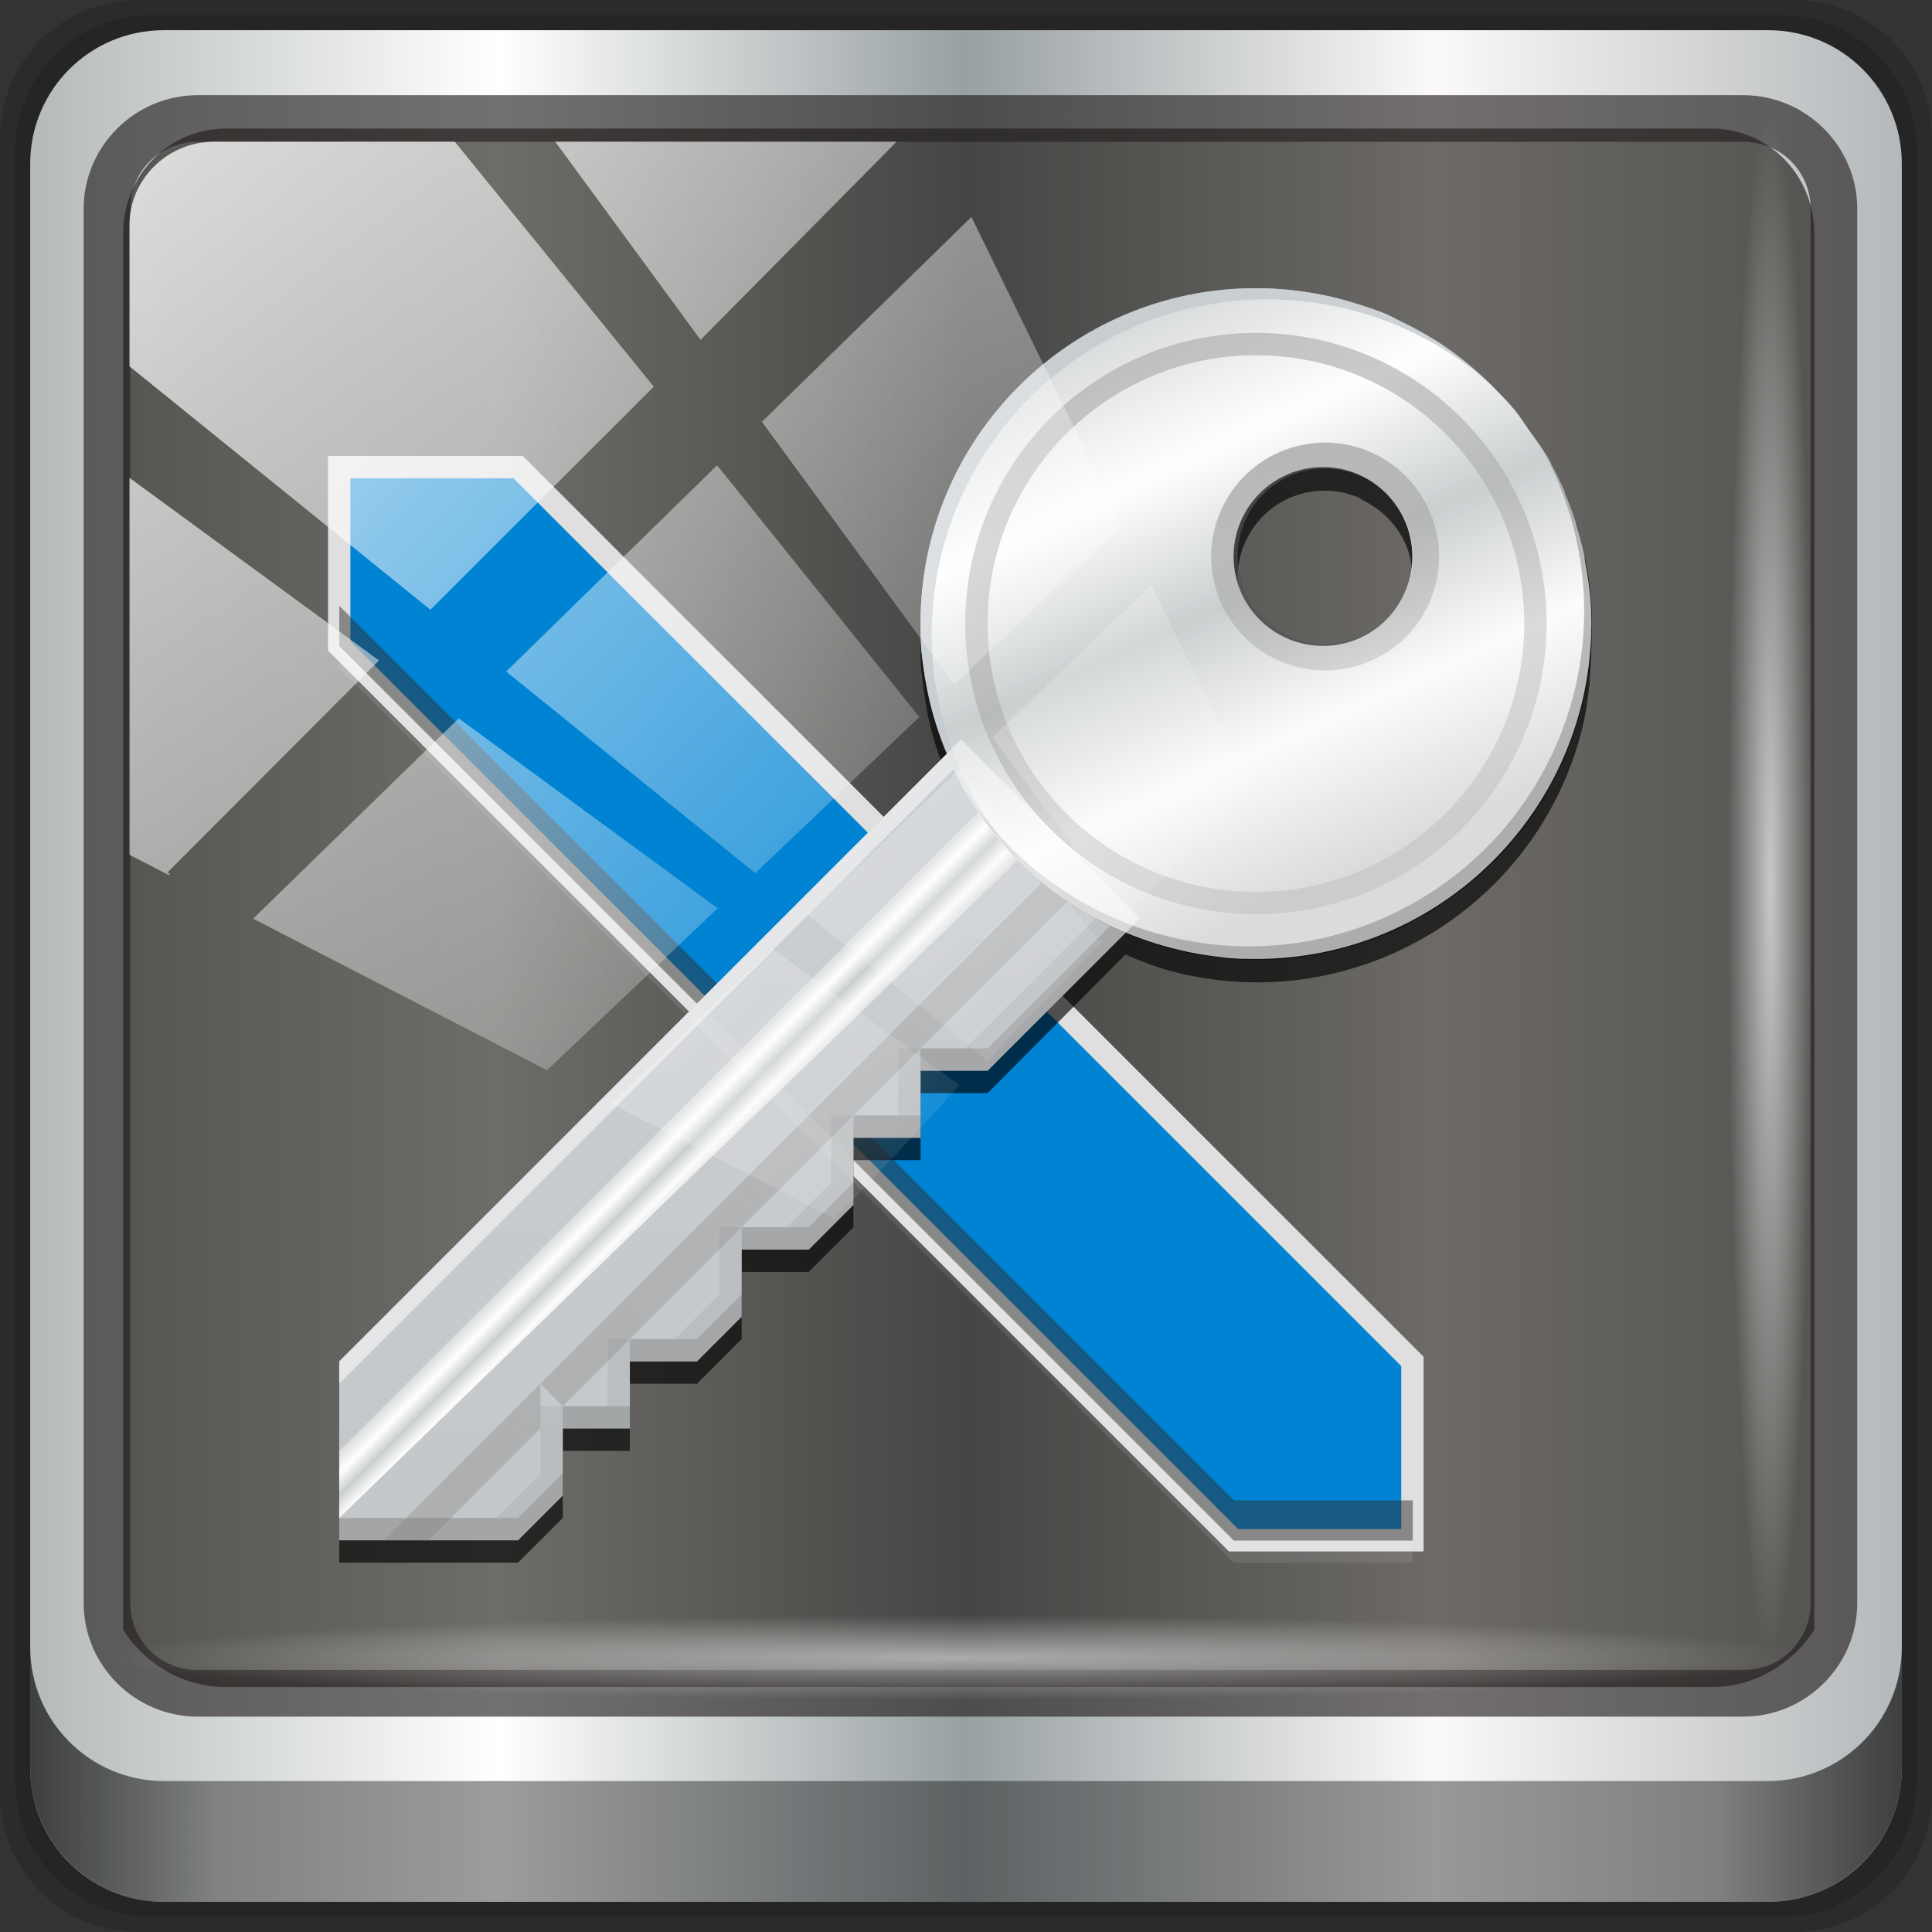 <?xml version="1.0" encoding="UTF-8" standalone="no"?>
<!-- Created with Inkscape (http://www.inkscape.org/) -->

<svg
   xmlns:dc="http://purl.org/dc/elements/1.1/"
   xmlns:cc="http://creativecommons.org/ns#"
   xmlns:rdf="http://www.w3.org/1999/02/22-rdf-syntax-ns#"
   xmlns:svg="http://www.w3.org/2000/svg"
   xmlns="http://www.w3.org/2000/svg"
   xmlns:xlink="http://www.w3.org/1999/xlink"
   xmlns:sodipodi="http://sodipodi.sourceforge.net/DTD/sodipodi-0.dtd"
   xmlns:inkscape="http://www.inkscape.org/namespaces/inkscape"
   width="96"
   height="96"
   viewBox="0 0 96 96"
   version="1.1"
   id="svg1072"
   inkscape:version="0.92.2 5c3e80d, 2017-08-06"
   sodipodi:docname="keepass.svg">
  <rect x="0" y="0" width="96" height="96" fill="#333333" stroke="none"/>
  <defs
     id="defs1066">
    <linearGradient
       id="linearGradient888">
      <stop
         offset="0"
         style="stop-color:#8b9398;stop-opacity:1"
         id="stop884" />
      <stop
         offset="1"
         style="stop-color:#a3a9b1;stop-opacity:1"
         id="stop886" />
    </linearGradient>
    <linearGradient
       y2="47"
       x2="90"
       y1="47"
       x1="6"
       gradientTransform="matrix(1.107,0,0,1.107,-4.994,-3.621)"
       gradientUnits="userSpaceOnUse"
       id="linearGradient4071"
       xlink:href="#linearGradient6139-0"
       inkscape:collect="always" />
    <linearGradient
       id="linearGradient6139-0">
      <stop
         style="stop-color:#b4b9ba;stop-opacity:1"
         offset="0"
         id="stop6141-2" />
      <stop
         id="stop6151-0"
         offset="0.25"
         style="stop-color:#ffffff;stop-opacity:1;" />
      <stop
         id="stop6147-1"
         offset="0.5"
         style="stop-color:#98a0a2;stop-opacity:1" />
      <stop
         style="stop-color:#fbf9f9;stop-opacity:1;"
         offset="0.75"
         id="stop6149-4" />
      <stop
         style="stop-color:#b4b8ba;stop-opacity:1"
         offset="1"
         id="stop6143-4" />
    </linearGradient>
    <linearGradient
       gradientUnits="userSpaceOnUse"
       y2="88.172"
       x2="94.5"
       y1="88.172"
       x1="1.5"
       id="linearGradient4129"
       xlink:href="#linearGradient3832-0-6-1-1"
       inkscape:collect="always"
       gradientTransform="translate(0.149,0.415)" />
    <linearGradient
       id="linearGradient3832-0-6-1-1">
      <stop
         id="stop3834-6-3-7-1"
         offset="0"
         style="stop-color:#000000;stop-opacity:1;" />
      <stop
         style="stop-color:#000000;stop-opacity:0.588;"
         offset="0.1"
         id="stop3872-2-4" />
      <stop
         id="stop3844-6-2-7-6"
         offset="0.9"
         style="stop-color:#000000;stop-opacity:0.588;" />
      <stop
         id="stop3836-5-0-2-9"
         offset="1"
         style="stop-color:#000000;stop-opacity:1;" />
    </linearGradient>
    <radialGradient
       r="43.199"
       fy="44.893"
       fx="13.948"
       cy="44.893"
       cx="13.948"
       gradientTransform="matrix(0.975,0,0,0.049,34.048,80.582)"
       gradientUnits="userSpaceOnUse"
       id="radialGradient7462"
       xlink:href="#linearGradient3737"
       inkscape:collect="always" />
    <linearGradient
       id="linearGradient3737">
      <stop
         id="stop3739"
         style="stop-color:#ffffff;stop-opacity:1"
         offset="0" />
      <stop
         id="stop3741"
         style="stop-color:#ffffff;stop-opacity:0"
         offset="1" />
    </linearGradient>
    <radialGradient
       r="43.199"
       fy="44.893"
       fx="13.948"
       cy="44.893"
       cx="13.948"
       gradientTransform="matrix(0.888,0,0,0.049,31.96,-90.317)"
       gradientUnits="userSpaceOnUse"
       id="radialGradient7464"
       xlink:href="#linearGradient3737"
       inkscape:collect="always" />
    <linearGradient
       y2="14.514"
       x2="50.528"
       y1="-28.642"
       x1="2.771"
       gradientUnits="userSpaceOnUse"
       id="linearGradient4767"
       xlink:href="#linearGradient3737"
       inkscape:collect="always" />
    <clipPath
       clipPathUnits="userSpaceOnUse"
       id="clipPath4156-4-1">
      <path
         style="opacity:0.6;fill:#ffffff;fill-opacity:1;stroke:none"
         d="m 27.046,-55.695 -14.214,13.321 h 0.061 l 15.653,21.771 10.231,-10.546 C 38.562,-32.302 27.468,-54.819 27.046,-55.695 Z M 9.647,-39.383 -5.241,-25.321 15.988,-7.806 26.372,-18.383 Z m 31.491,12.951 -9.741,9.714 8.945,12.458 7.781,-7.555 z m -49.84,4.379 -13.754,12.982 26.283,13.846 0.061,-0.062 -0.123,-0.062 L 13.599,-5.401 -8.702,-22.053 Z m 38.015,7.401 -9.803,9.775 11.579,9.559 7.628,-7.401 -8.669,-11.009 z m 20.187,5.674 -7.383,7.216 6.188,8.542 5.82,-6.137 z m -32.195,6.322 -9.557,9.498 13.662,7.185 7.934,-7.678 z m 23.312,2.374 -7.107,6.938 8.363,6.907 5.361,-5.674 -0.061,-0.092 -0.092,0.123 -6.464,-8.203 z m -8.73,8.542 -7.505,7.339 10.354,5.458 c 1.397,-1.321 5.675,-6.123 5.851,-6.322 z"
         id="path4158-0-8"
         inkscape:connector-curvature="0" />
    </clipPath>
    <linearGradient
       x1="48"
       y1="72"
       x2="48"
       y2="-8"
       id="linearGradient4059-3"
       xlink:href="#linearGradient4062-1"
       gradientUnits="userSpaceOnUse"
       gradientTransform="translate(2,-2)" />
    <linearGradient
       id="linearGradient4062-1">
      <stop
         id="stop4064-1"
         style="stop-color:#206520;stop-opacity:1"
         offset="0" />
      <stop
         id="stop4066-1"
         style="stop-color:#5a9d35;stop-opacity:1"
         offset="1" />
    </linearGradient>
    <linearGradient
       x1="48"
       y1="72"
       x2="48"
       y2="24"
       id="linearGradient3131-2"
       xlink:href="#linearGradient6139-0"
       gradientUnits="userSpaceOnUse"
       gradientTransform="translate(2,-2)" />
    <linearGradient
       id="linearGradient3714-7">
      <stop
         id="stop3716-8"
         style="stop-color:#8b9398;stop-opacity:1"
         offset="0" />
      <stop
         id="stop3718-7"
         style="stop-color:#a3a9b1;stop-opacity:1"
         offset="1" />
    </linearGradient>
    <linearGradient
       x1="34"
       y1="58"
       x2="36"
       y2="60"
       id="linearGradient3127-5"
       xlink:href="#linearGradient6139-0"
       gradientUnits="userSpaceOnUse"
       gradientTransform="translate(2,-2)" />
    <linearGradient
       id="linearGradient3790-3">
      <stop
         id="stop3792-6"
         style="stop-color:#969696;stop-opacity:1"
         offset="0" />
      <stop
         id="stop3794-8"
         style="stop-color:#ffffff;stop-opacity:0.791"
         offset="1" />
    </linearGradient>
    <linearGradient
       x1="24"
       y1="75"
       x2="59.504"
       y2="39.496"
       id="linearGradient3123-6"
       xlink:href="#linearGradient3813-4"
       gradientUnits="userSpaceOnUse"
       gradientTransform="translate(3,-3)" />
    <linearGradient
       id="linearGradient3813-4">
      <stop
         id="stop3815-6"
         style="stop-color:#515151;stop-opacity:1"
         offset="0" />
      <stop
         id="stop3817-9"
         style="stop-color:#4f4f4f;stop-opacity:0.462"
         offset="1" />
    </linearGradient>
    <radialGradient
       cx="57"
       cy="37"
       r="15"
       fx="57"
       fy="37"
       id="radialGradient3827-7"
       xlink:href="#linearGradient3737"
       gradientUnits="userSpaceOnUse"
       gradientTransform="matrix(1.2,7.0502532e-8,-6.070424e-8,1.033,-9.4,-3.229)" />
    <linearGradient
       x1="54.99"
       y1="39.405"
       x2="62.823"
       y2="22.999"
       id="linearGradient3742-4"
       xlink:href="#linearGradient3813-4"
       gradientUnits="userSpaceOnUse"
       gradientTransform="matrix(1,0,0,-1,2,68)" />
    <linearGradient
       id="linearGradient3749-2">
      <stop
         id="stop3751-9"
         style="stop-color:#000000;stop-opacity:0.527"
         offset="0" />
      <stop
         id="stop3757-8"
         style="stop-color:#7f7f7f;stop-opacity:0"
         offset="0.5" />
      <stop
         id="stop3753-4"
         style="stop-color:#ffffff;stop-opacity:1"
         offset="1" />
    </linearGradient>
    <linearGradient
       x1="59"
       y1="32"
       x2="69.188"
       y2="32"
       id="linearGradient3755-1"
       xlink:href="#linearGradient3813-4"
       gradientUnits="userSpaceOnUse"
       gradientTransform="rotate(75,66.397,32.303)" />
    <linearGradient
       inkscape:collect="always"
       xlink:href="#linearGradient888"
       id="linearGradient936"
       gradientUnits="userSpaceOnUse"
       gradientTransform="translate(2,-2)"
       x1="48"
       y1="72"
       x2="48"
       y2="24" />
    <linearGradient
       inkscape:collect="always"
       xlink:href="#linearGradient6139-0"
       id="linearGradient892"
       x1="52.014"
       y1="22.106"
       x2="63"
       y2="46"
       gradientUnits="userSpaceOnUse" />
  </defs>
  <sodipodi:namedview
     id="base"
     pagecolor="#ffffff"
     bordercolor="#666666"
     borderopacity="1.0"
     inkscape:pageopacity="0.0"
     inkscape:pageshadow="2"
     inkscape:zoom="3.1386207"
     inkscape:cx="-49.829857"
     inkscape:cy="36.910335"
     inkscape:document-units="px"
     inkscape:current-layer="g1151"
     showgrid="false"
     inkscape:showpageshadow="false"
     units="px"
     inkscape:lockguides="false"
     inkscape:window-width="1280"
     inkscape:window-height="976"
     inkscape:window-x="0"
     inkscape:window-y="20"
     inkscape:window-maximized="1" />
  <g
     inkscape:label="Livello 1"
     inkscape:groupmode="layer"
     id="layer1"
     transform="translate(0,-1026.52)">
    <g
       transform="translate(-0.149,1026.105)"
       style="display:inline"
       id="g2574">
      <path
         inkscape:connector-curvature="0"
         id="path3288"
         d="M 89.292,0.415 H 7.006 c -3.799,0 -6.857,3.058 -6.857,6.857 V 89.558 c 0,3.799 3.058,6.857 6.857,6.857 H 89.292 c 3.799,0 6.857,-3.058 6.857,-6.857 V 7.272 c 0,-3.799 -3.058,-6.857 -6.857,-6.857 z"
         style="display:inline;opacity:0.15;fill:#000000;fill-opacity:1;fill-rule:nonzero;stroke:none" />
      <path
         style="display:inline;opacity:0.15;fill:#000000;fill-opacity:1;fill-rule:nonzero;stroke:none"
         d="M 88.649,1.165 H 7.649 c -3.739,0 -6.75,3.01 -6.75,6.75 V 88.915 c 0,3.74 3.011,6.75 6.75,6.75 H 88.649 c 3.74,0 6.75,-3.01 6.75,-6.75 V 7.915 c 0,-3.739 -3.01,-6.75 -6.75,-6.75 z"
         id="path4085"
         inkscape:connector-curvature="0" />
      <path
         inkscape:connector-curvature="0"
         id="rect4251-1"
         d="M 88.006,1.915 H 8.292 c -3.68,0 -6.643,2.963 -6.643,6.643 V 88.272 c 0,3.68 2.963,6.643 6.643,6.643 H 88.006 c 3.68,0 6.643,-2.963 6.643,-6.643 V 8.558 c 0,-3.68 -2.963,-6.643 -6.643,-6.643 z"
         style="display:inline;fill:url(#linearGradient4071);fill-opacity:1;fill-rule:nonzero;stroke:none" />
      <path
         sodipodi:nodetypes="sscccsccscccsss"
         inkscape:connector-curvature="0"
         id="path3400-6"
         d="m 11.39,6.802 c -2.856,0 -5.124,2.315 -5.124,5.23 v 21.674 7.323 40.373 c 1.097,1.704 2.969,2.844 5.124,2.844 h 4.099 65.589 4.099 c 2.155,0 4.027,-1.14 5.124,-2.844 V 41.029 33.706 12.033 c 0,-2.916 -2.268,-5.23 -5.124,-5.23 z"
         style="display:inline;opacity:0.779;fill:#0e0a05;fill-opacity:0.769;fill-rule:nonzero;stroke:none;stroke-width:1.035" />
      <path
         style="color:#000000;font-style:normal;font-variant:normal;font-weight:normal;font-stretch:normal;font-size:medium;line-height:normal;font-family:Sans;-inkscape-font-specification:Sans;text-indent:0;text-align:start;text-decoration:none;text-decoration-line:none;letter-spacing:normal;word-spacing:normal;text-transform:none;writing-mode:lr-tb;direction:ltr;baseline-shift:baseline;text-anchor:start;display:inline;overflow:visible;visibility:visible;fill:#241f1f;fill-opacity:0.633;stroke:none;stroke-width:2.376;marker:none;enable-background:accumulate"
         d="m 9.974,5.144 c -3.117,0 -5.668,2.54 -5.668,5.646 v 69.278 c 0,3.106 2.551,5.646 5.668,5.646 H 86.766 c 3.117,0 5.668,-2.54 5.668,-5.646 V 10.79 c 0,-3.106 -2.551,-5.646 -5.668,-5.646 z m 0,2.319 H 86.766 c 1.888,0 3.352,1.48 3.352,3.327 v 69.278 c 0,1.846 -1.464,3.327 -3.352,3.327 H 9.974 c -1.888,0 -3.352,-1.48 -3.352,-3.327 V 10.79 c 0,-1.846 1.464,-3.327 3.352,-3.327 z"
         id="path4989"
         inkscape:connector-curvature="0" />
      <path
         id="path4118"
         d="m 1.649,82.259 v 6 c 0,3.68 2.976,6.656 6.656,6.656 H 87.993 c 3.68,0 6.656,-2.976 6.656,-6.656 v -6 c 0,3.68 -2.976,6.656 -6.656,6.656 H 8.305 c -3.68,0 -6.656,-2.976 -6.656,-6.656 z"
         style="display:inline;opacity:0.658;fill:url(#linearGradient4129);fill-opacity:1;fill-rule:nonzero;stroke:none"
         inkscape:connector-curvature="0" />
      <rect
         ry="4.25"
         rx="0"
         y="80.665"
         x="5.524"
         height="4.25"
         width="84.25"
         id="rect4131"
         style="opacity:0.55;fill:url(#radialGradient7462);fill-opacity:1;stroke:none" />
      <rect
         transform="rotate(90)"
         style="opacity:0.669;fill:url(#radialGradient7464);fill-opacity:1;stroke:none"
         id="rect4141"
         width="76.75"
         height="4.25"
         x="5.975"
         y="-90.234"
         rx="0"
         ry="4.25" />
      <g
         transform="matrix(1.111,0,0,1.111,-7.438,-5.263)"
         id="g1151">
        <path
           style="fill:#0083d3;fill-opacity:1;stroke:#dfdfdf;stroke-opacity:1"
           id="path3855"
           inkscape:connector-curvature="0"
           d="m 22,26 v 8 l 40,40 h 8 V 66 L 30,26 Z" />
        <path
           style="fill:#2d2d2d;fill-opacity:0.49;stroke:none;stroke-width:1.111"
           d="M 16.863 30.107 L 16.863 32.107 L 61.316 76.562 L 70.207 76.562 L 70.207 74.562 L 61.316 74.562 L 16.863 30.107 z "
           transform="matrix(0.9,0,0,0.9,6.827,5.109)"
           id="path886" />
        <path
           style="opacity:0.647;fill:#000000;fill-opacity:1;stroke:none"
           id="path3919"
           inkscape:connector-curvature="0"
           d="m 63,19 c -8.284,0 -15,6.716 -15,15 0,0.366 0.005,0.734 0.031,1.094 0.005,0.064 0.025,0.124 0.031,0.188 0.034,0.399 0.092,0.798 0.156,1.188 0.022,0.125 0.039,0.252 0.062,0.375 0.012,0.061 0.019,0.126 0.031,0.188 0.183,0.89 0.448,1.738 0.781,2.562 0.03,0.074 0.063,0.146 0.094,0.219 0.004,0.009 -0.004,0.022 0,0.031 L 22,67 v 8 h 8 l 2,-2 v -3 h 3 v -3 h 3 l 2,-2 v -3 h 3 l 2,-2 v -3 h 3 v -3 h 3 l 6.156,-6.188 h 0.031 c 0.637,0.27 1.282,0.535 1.969,0.719 8.002,2.144 16.231,-2.592 18.375,-10.594 0.214,-0.8 0.327,-1.609 0.406,-2.406 0.004,-0.041 -0.004,-0.084 0,-0.125 0.181,-1.987 -0.022,-3.947 -0.594,-5.781 -0.01,-0.031 -0.022,-0.063 -0.031,-0.094 -0.003,-0.009 0.003,-0.022 0,-0.031 -0.013,-0.041 -0.018,-0.084 -0.031,-0.125 -0.094,-0.285 -0.202,-0.565 -0.312,-0.844 -0.049,-0.126 -0.104,-0.251 -0.156,-0.375 -0.004,-0.009 0.004,-0.023 0,-0.031 -0.114,-0.266 -0.247,-0.523 -0.375,-0.781 -0.084,-0.167 -0.161,-0.337 -0.25,-0.5 -0.004,-0.008 0.004,-0.023 0,-0.031 -0.089,-0.163 -0.18,-0.313 -0.281,-0.469 -0.057,-0.097 -0.128,-0.186 -0.188,-0.281 -0.104,-0.152 -0.205,-0.319 -0.312,-0.469 C 75.339,25.495 75.257,25.41 75.188,25.312 74.98,25.023 74.789,24.711 74.562,24.438 74.332,24.159 74.094,23.886 73.844,23.625 73.78,23.564 73.721,23.497 73.656,23.438 73.635,23.417 73.615,23.396 73.594,23.375 73.552,23.334 73.511,23.291 73.469,23.25 72.828,22.626 72.12,22.064 71.375,21.562 71.081,21.365 70.784,21.177 70.469,21 70.355,20.934 70.241,20.875 70.125,20.812 69.921,20.704 69.706,20.6 69.5,20.5 69.332,20.419 69.167,20.333 69,20.25 c -0.934,-0.409 -1.884,-0.725 -2.906,-0.938 -0.02,-0.004 -0.043,0.004 -0.062,0 C 65.909,19.287 65.78,19.272 65.656,19.25 64.796,19.097 63.904,19 63,19 Z m 2.844,8.062 c 0.261,-0.015 0.528,-0.004 0.781,0.031 0.061,0.01 0.127,0.019 0.188,0.031 0.189,0.036 0.382,0.094 0.562,0.156 0.062,0.023 0.127,0.037 0.188,0.062 0.069,0.028 0.12,0.093 0.188,0.125 0.626,0.307 1.174,0.742 1.562,1.312 0.144,0.213 0.273,0.417 0.375,0.656 0.21,0.481 0.311,1.006 0.312,1.562 0,0.548 -0.11,1.056 -0.312,1.531 -0.005,0.013 -0.026,0.019 -0.031,0.031 -0.098,0.223 -0.208,0.457 -0.344,0.656 -0.005,0.007 0.005,0.024 0,0.031 -0.076,0.108 -0.163,0.212 -0.25,0.312 -0.029,0.034 -0.064,0.061 -0.094,0.094 -0.14,0.15 -0.274,0.279 -0.438,0.406 -0.006,0.005 -0.025,-0.005 -0.031,0 -0.396,0.304 -0.863,0.549 -1.375,0.688 l -0.031,0.031 C 65.003,35.341 62.873,34.091 62.312,32 c -0.56,-2.091 0.659,-4.252 2.75,-4.812 0.261,-0.07 0.521,-0.11 0.781,-0.125 z" />
        <path
           style="fill:url(#linearGradient936);fill-opacity:1;stroke:none"
           id="path3666"
           inkscape:connector-curvature="0"
           d="M 49.812,38.188 22,66 v 8 h 8 l 2,-2 v -3 h 3 v 0 -3 h 3 l 2,-2 v -3 h 3 l 2,-2 v -3 h 3 v 0 -3 h 3 l 6.812,-6.812 z" />
        <path
           style="opacity:0.6;fill:#eeeeee;stroke:none;fill-opacity:1"
           id="path3772"
           inkscape:connector-curvature="0"
           d="M 49.812,38.188 22,66 v 1 L 50.219,38.781 C 50.093,38.574 49.929,38.401 49.812,38.188 Z" />
        <path
           style="fill:url(#linearGradient3127-5);fill-opacity:1.0;stroke:none"
           id="path3788"
           inkscape:connector-curvature="0"
           d="M 50.594,41.406 22,70 v 3 L 52.375,43.562 c -0.656,-0.66 -1.256,-1.384 -1.781,-2.156 z" />
        <path
           style="opacity:0.785;fill:url(#linearGradient3123-6);fill-opacity:1;stroke:none"
           id="path3798"
           inkscape:connector-curvature="0"
           d="M 54.438,43.562 31,67 32,68 55.594,44.406 c -0.386,-0.263 -0.766,-0.547 -1.125,-0.844 -0.006,-0.005 -0.025,0.005 -0.031,0 z M 31,67 24,74 h 2 l 5,-5 z" />
        <path
           style="opacity:0.09;fill:#ffffff;fill-opacity:1;stroke:none"
           id="path4068"
           inkscape:connector-curvature="0"
           d="m 22,34 v 1 l 40,40 h 8 v -1 h -8 z" />
        <path
           style="opacity:0.15;fill:#000000;fill-opacity:1;stroke:none"
           id="path3910"
           inkscape:connector-curvature="0"
           d="M 56.812,45.188 50,52 h -3 v 3 h -3 v 3 l -2,2 h -3 v 3 l -2,2 h -3 v 3 h -3 v 3 l -2,2 h -7 v 1 h 8 l 2,-2 v -3 h 3 v -3 h 3 l 2,-2 v -3 h 3 l 2,-2 v -3 h 3 v -3 h 3 l 6.812,-6.812 z" />
        <path
           style="opacity:0.375;fill:#000000;fill-opacity:1;stroke:none"
           id="path3133"
           inkscape:connector-curvature="0"
           d="M 57.312,45.688 51,52 h -3 v 1 h 3 l 6.812,-6.812 z M 45,55 v 1 h 3 v -1 z m 0,3 -2,2 h -3 v 1 h 3 l 2,-2 z m -5,5 -2,2 h -3 v 1 h 3 l 2,-2 z m -8,5 v 1 h 3 v -1 z m 0,3 -2,2 h -8 v 1 h 8 l 2,-2 z" />
        <path
           d="m 63,18 c -8.284,0 -15,6.716 -15,15 0,0.366 0.005,0.734 0.031,1.094 0.02,0.276 0.059,0.541 0.094,0.812 0.04,0.313 0.097,0.631 0.156,0.938 0.02,0.104 0.04,0.209 0.062,0.312 0.095,0.445 0.21,0.884 0.344,1.312 0.146,0.47 0.31,0.926 0.5,1.375 0.07,0.166 0.143,0.337 0.219,0.5 0.128,0.275 0.262,0.547 0.406,0.812 0.004,0.008 -0.004,0.023 0,0.031 1.381,2.532 3.468,4.619 6,6 0.008,0.004 0.023,-0.004 0.031,0 0.266,0.144 0.537,0.278 0.812,0.406 0.165,0.077 0.332,0.148 0.5,0.219 0.449,0.19 0.905,0.354 1.375,0.5 0.429,0.133 0.868,0.249 1.312,0.344 0.042,0.009 0.083,0.023 0.125,0.031 0.368,0.076 0.748,0.139 1.125,0.188 0.272,0.035 0.536,0.074 0.812,0.094 C 62.269,47.995 62.63,48 63,48 c 8.284,0 15,-6.716 15,-15 0,-0.021 8.7e-5,-0.041 0,-0.062 -1.34e-4,-0.042 4.79e-4,-0.083 0,-0.125 -0.01,-0.891 -0.122,-1.747 -0.281,-2.594 -0.017,-0.091 -0.013,-0.191 -0.031,-0.281 -0.099,-0.477 -0.232,-0.947 -0.375,-1.406 -0.003,-0.009 0.003,-0.022 0,-0.031 -0.144,-0.459 -0.314,-0.905 -0.5,-1.344 -0.004,-0.009 0.004,-0.023 0,-0.031 -0.187,-0.438 -0.399,-0.866 -0.625,-1.281 -0.004,-0.008 0.004,-0.023 0,-0.031 -0.289,-0.529 -0.652,-1.012 -1,-1.5 -0.207,-0.29 -0.398,-0.601 -0.625,-0.875 C 74.262,23.075 73.927,22.739 73.594,22.406 72.915,21.728 72.173,21.102 71.375,20.562 70.787,20.167 70.144,19.811 69.5,19.5 69.269,19.389 69.049,19.256 68.812,19.156 68.377,18.973 67.924,18.83 67.469,18.688 66.999,18.541 66.519,18.412 66.031,18.312 65.055,18.113 64.036,18 63,18 Z m 3,8 c 2.204,0 3.993,1.796 4,4 0,2.209 -1.791,4 -4,4 -2.209,0 -4,-1.791 -4,-4 0,-2.209 1.791,-4 4,-4 z"
           inkscape:connector-curvature="0"
           id="path3141"
           style="fill:url(#linearGradient892);fill-opacity:1;stroke:none" />
        <path
           d="m 63,18 c -8.284,0 -15,6.716 -15,15 0,4.269 1.794,8.112 4.656,10.844 C 50.087,41.152 48.5,37.515 48.5,33.5 c 0,-8.284 6.716,-15 15,-15 4.006,0 7.653,1.565 10.344,4.125 C 71.113,19.772 67.26,18 63,18 Z"
           inkscape:connector-curvature="0"
           id="path3722"
           style="color:#000000;display:inline;overflow:visible;visibility:visible;opacity:0.8;fill:#8b969d;fill-opacity:1;fill-rule:nonzero;stroke:none;stroke-width:1;marker:none;enable-background:accumulate" />
        <path
           d="m 63,46 c -7.18,0 -13,-5.82 -13,-13 0,-7.18 5.82,-13 13,-13 7.18,0 13,5.82 13,13 v 0.031 C 75.977,40.195 70.164,46 63,46 Z m 0,-1 c 6.612,0 11.979,-5.356 12,-11.969 V 33 c 0,-6.627 -5.373,-12 -12,-12 -6.627,0 -12,5.373 -12,12 0,6.627 5.373,12 12,12 z"
           inkscape:connector-curvature="0"
           id="path3726"
           style="color:#000000;display:inline;overflow:visible;visibility:visible;opacity:0.6;fill:url(#linearGradient3742-4);fill-opacity:1.0;fill-rule:nonzero;stroke:none;stroke-width:1;marker:none;enable-background:accumulate" />
        <path
           d="m 59.152,47.534 c 8.002,2.144 16.227,-2.605 18.371,-10.607 1.105,-4.124 0.367,-8.3 -1.691,-11.679 1.785,3.265 2.377,7.189 1.337,11.067 -2.144,8.002 -10.369,12.751 -18.371,10.607 -3.869,-1.037 -6.987,-3.493 -8.924,-6.662 1.9,3.462 5.163,6.171 9.277,7.274 z"
           inkscape:connector-curvature="0"
           id="path3734"
           style="color:#000000;display:inline;overflow:visible;visibility:visible;opacity:0.494;fill:#000000;fill-opacity:1;fill-rule:nonzero;stroke:none;stroke-width:1;marker:none;enable-background:accumulate" />
        <path
           d="m 71.014,28.682 c -0.728,-2.717 -3.522,-4.33 -6.239,-3.602 -2.717,0.728 -4.33,3.522 -3.602,6.239 0.728,2.717 3.522,4.33 6.239,3.602 l 0.03,-0.008 c 2.709,-0.735 4.298,-3.52 3.572,-6.23 z m -1.117,0.299 c 0.559,2.086 -0.678,4.219 -2.762,4.784 l -0.03,0.008 c -2.091,0.56 -4.224,-0.672 -4.784,-2.762 -0.56,-2.091 0.663,-4.254 2.754,-4.814 2.091,-0.56 4.262,0.694 4.822,2.784 z"
           inkscape:connector-curvature="0"
           id="path3744"
           style="color:#000000;display:inline;overflow:visible;visibility:visible;opacity:0.8;fill:url(#linearGradient3755-1);fill-opacity:1.0;fill-rule:nonzero;stroke:none;stroke-width:1;marker:none;enable-background:accumulate" />
        <path
           d="M 49.812,38.188 22,66 v 8 h 8 l 2,-2 v -3 h 3 v 0 -3 h 3 l 2,-2 v -3 h 3 l 2,-2 v -3 h 3 v 0 -3 h 3 l 6.812,-6.812 z"
           inkscape:connector-curvature="0"
           id="path903"
           style="fill:#ffffff;fill-opacity:0.495;stroke:none" />
        <path
           style="fill:#ffffff;fill-opacity:0.495;stroke:none"
           id="path905"
           inkscape:connector-curvature="0"
           d="m 63,18 c -8.284,0 -15,6.716 -15,15 0,0.366 0.005,0.734 0.031,1.094 0.02,0.276 0.059,0.541 0.094,0.812 0.04,0.313 0.097,0.631 0.156,0.938 0.02,0.104 0.04,0.209 0.062,0.312 0.095,0.445 0.21,0.884 0.344,1.312 0.146,0.47 0.31,0.926 0.5,1.375 0.07,0.166 0.143,0.337 0.219,0.5 0.128,0.275 0.262,0.547 0.406,0.812 0.004,0.008 -0.004,0.023 0,0.031 1.381,2.532 3.468,4.619 6,6 0.008,0.004 0.023,-0.004 0.031,0 0.266,0.144 0.537,0.278 0.812,0.406 0.165,0.077 0.332,0.148 0.5,0.219 0.449,0.19 0.905,0.354 1.375,0.5 0.429,0.133 0.868,0.249 1.312,0.344 0.042,0.009 0.083,0.023 0.125,0.031 0.368,0.076 0.748,0.139 1.125,0.188 0.272,0.035 0.536,0.074 0.812,0.094 C 62.269,47.995 62.63,48 63,48 c 8.284,0 15,-6.716 15,-15 0,-0.021 8.7e-5,-0.041 0,-0.062 -1.34e-4,-0.042 4.79e-4,-0.083 0,-0.125 -0.01,-0.891 -0.122,-1.747 -0.281,-2.594 -0.017,-0.091 -0.013,-0.191 -0.031,-0.281 -0.099,-0.477 -0.232,-0.947 -0.375,-1.406 -0.003,-0.009 0.003,-0.022 0,-0.031 -0.144,-0.459 -0.314,-0.905 -0.5,-1.344 -0.004,-0.009 0.004,-0.023 0,-0.031 -0.187,-0.438 -0.399,-0.866 -0.625,-1.281 -0.004,-0.008 0.004,-0.023 0,-0.031 -0.289,-0.529 -0.652,-1.012 -1,-1.5 -0.207,-0.29 -0.398,-0.601 -0.625,-0.875 C 74.262,23.075 73.927,22.739 73.594,22.406 72.915,21.728 72.173,21.102 71.375,20.562 70.787,20.167 70.144,19.811 69.5,19.5 69.269,19.389 69.049,19.256 68.812,19.156 68.377,18.973 67.924,18.83 67.469,18.688 66.999,18.541 66.519,18.412 66.031,18.312 65.055,18.113 64.036,18 63,18 Z m 3,8 c 2.204,0 3.993,1.796 4,4 0,2.209 -1.791,4 -4,4 -2.209,0 -4,-1.791 -4,-4 0,-2.209 1.791,-4 4,-4 z" />
      </g>
      <rect
         clip-path="url(#clipPath4156-4-1)"
         ry="3.957"
         rx="3.957"
         y="-30"
         x="2"
         height="69.024"
         width="75.966"
         id="rect4146"
         style="opacity:0.783;fill:url(#linearGradient4767);fill-opacity:1;stroke:none"
         transform="matrix(1.069,0,0,1.048,4.444,38.894)" />
    </g>
  </g>
</svg>

